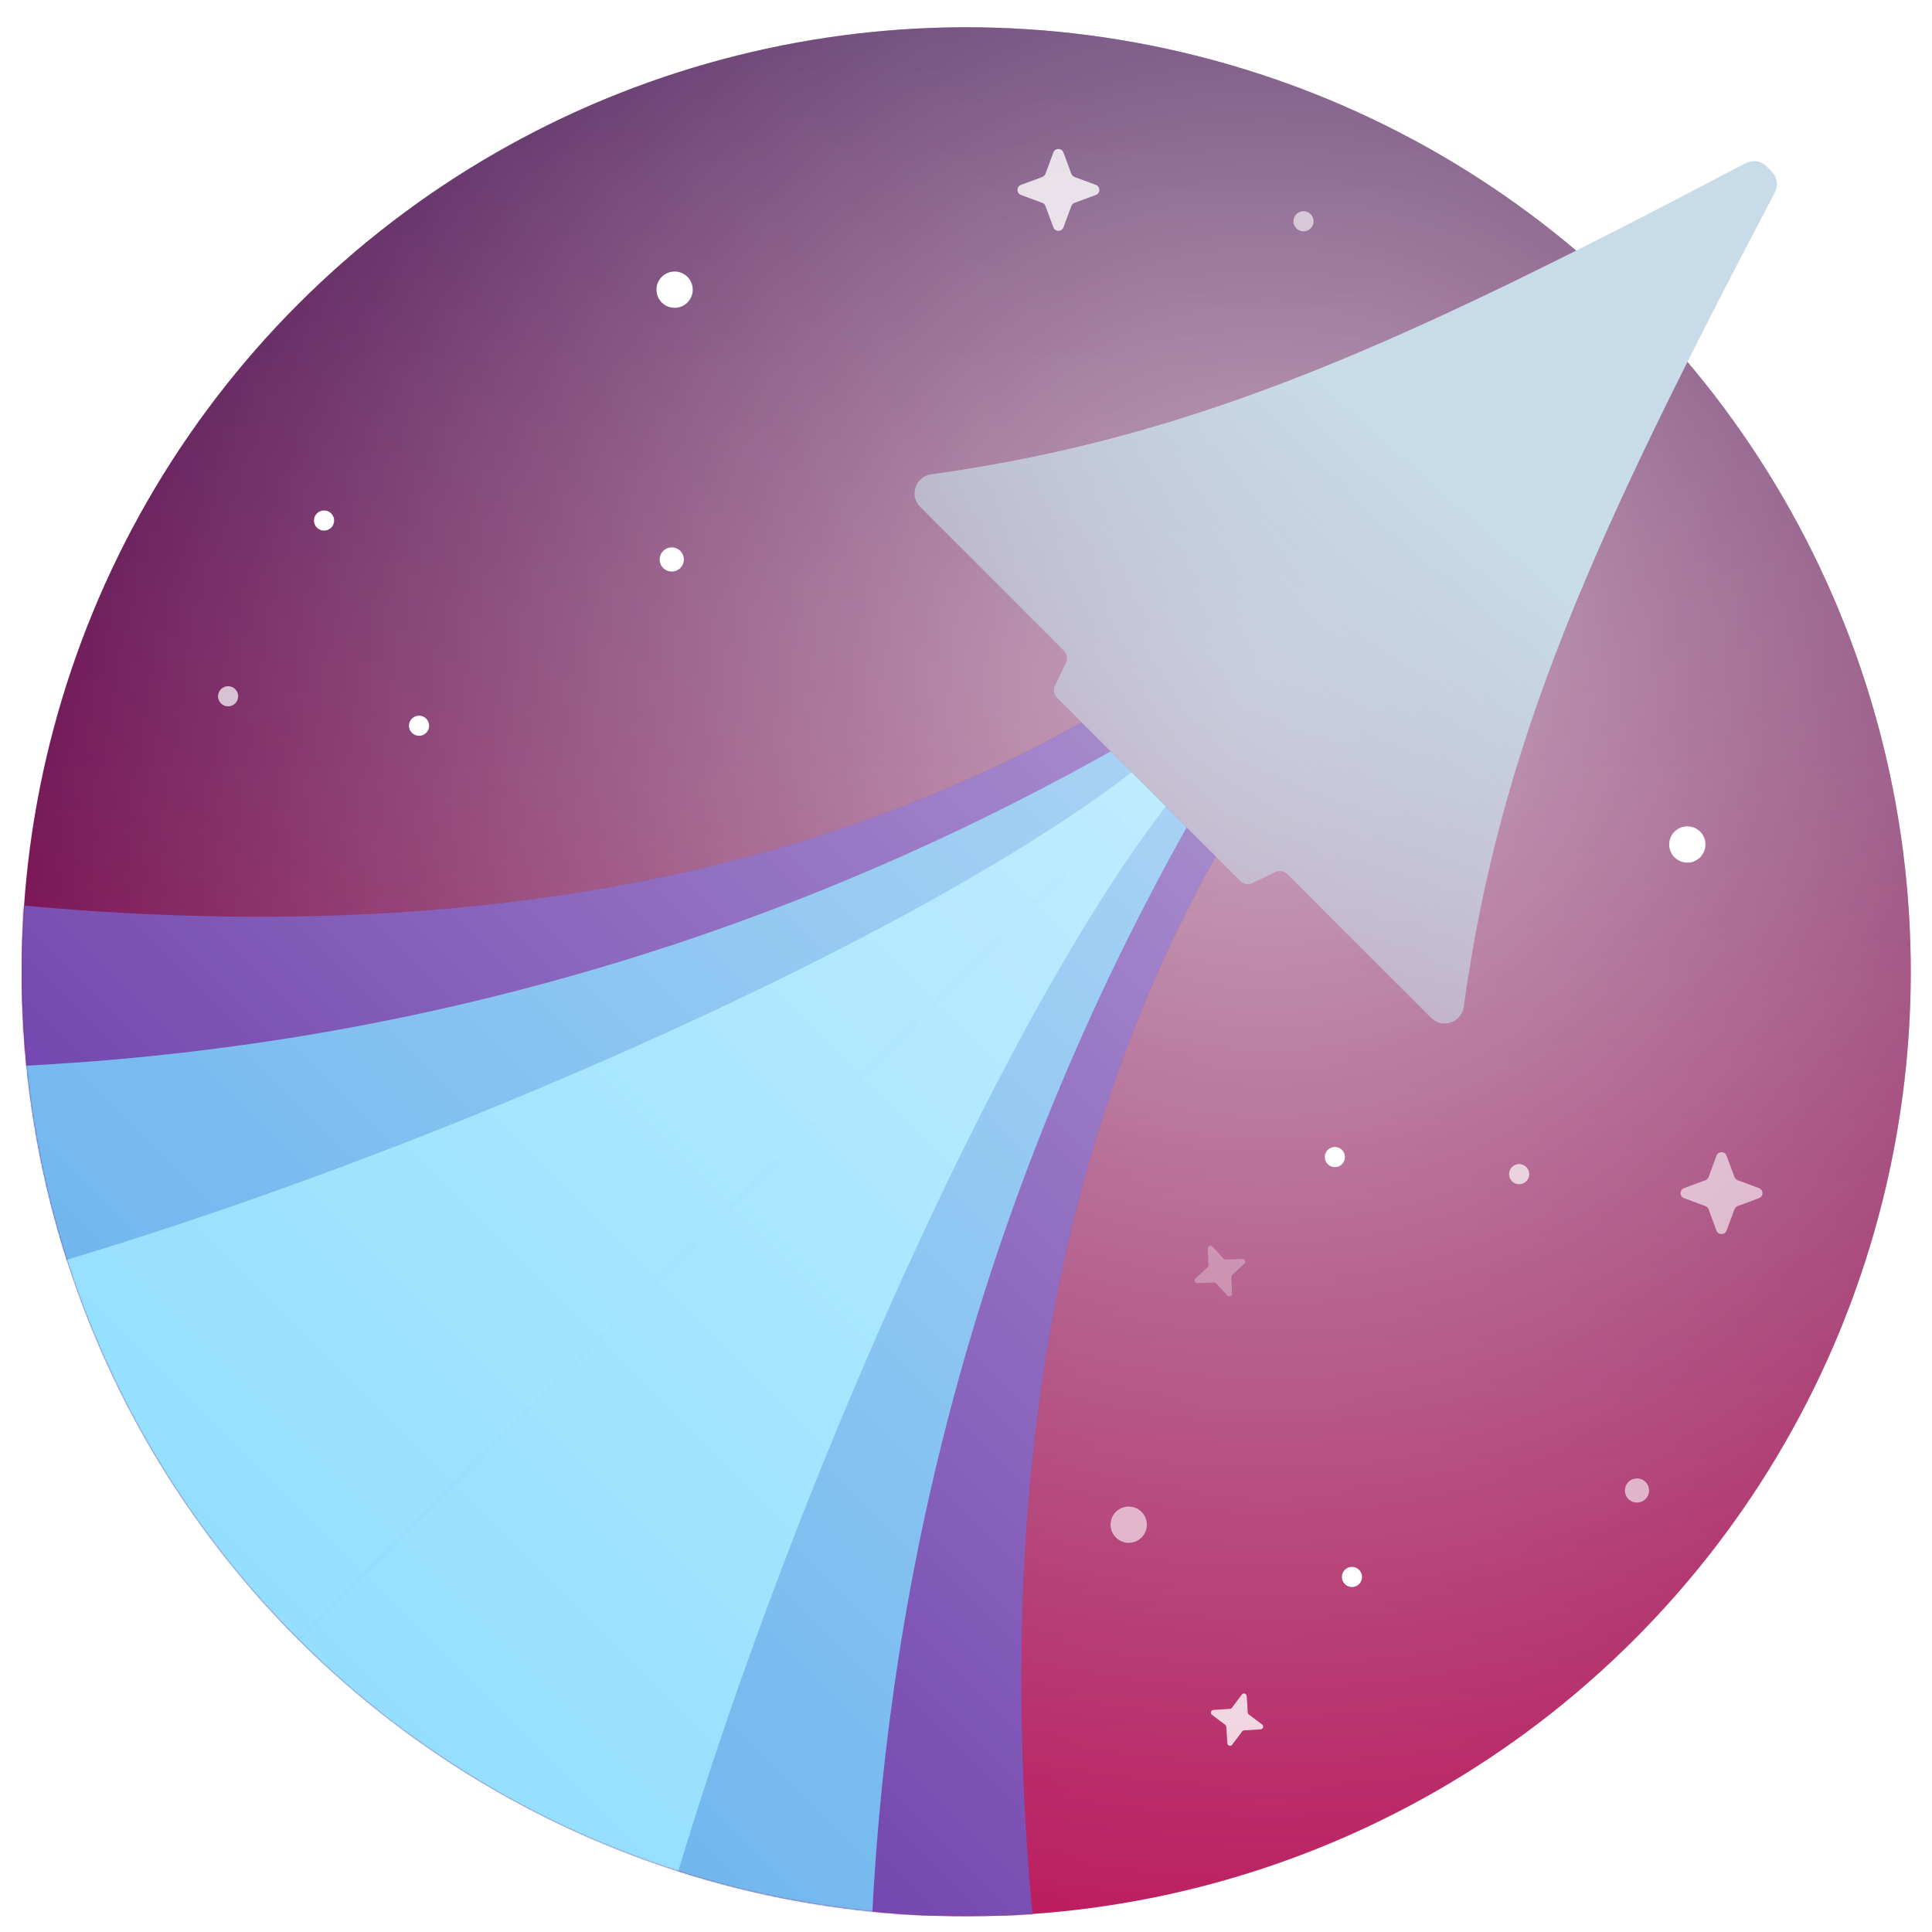 <svg width="1438" height="1438" viewBox="0 0 1438 1438" fill="none" xmlns="http://www.w3.org/2000/svg">
<g clip-path="url(#clip0)" filter="url(#filter0_dd)">
<circle cx="719.192" cy="711.308" r="703" transform="rotate(45 719.192 711.308)" fill="url(#paint0_linear)"/>
<circle cx="719.192" cy="711.308" r="703" transform="rotate(45 719.192 711.308)" fill="url(#paint1_radial)" style="mix-blend-mode:soft-light"/>
<mask id="mask0" mask-type="alpha" maskUnits="userSpaceOnUse" x="-275" y="-283" width="1989" height="1989">
<circle cx="719.192" cy="711.308" r="703" transform="rotate(45 719.192 711.308)" fill="url(#paint2_linear)"/>
<circle cx="719.192" cy="711.308" r="703" transform="rotate(45 719.192 711.308)" fill="url(#paint3_radial)"/>
</mask>
<g mask="url(#mask0)">
<path d="M68.301 1362.2L854.957 575.544L904.808 625.395C573.175 1216.54 905.279 2028.53 980.468 2274.37L68.301 1362.2Z" fill="#5B27A2"/>
<path d="M68.301 1362.2L854.957 575.544L904.808 625.395C573.175 1216.54 905.279 2028.53 980.468 2274.37L68.301 1362.2Z" fill="url(#paint4_linear)"/>
<path d="M68.301 1362.2L854.957 575.544L805.106 525.693C213.965 857.326 -598.03 525.221 -843.867 450.032L68.301 1362.2Z" fill="#5B27A2"/>
<path d="M68.301 1362.2L854.957 575.544L805.106 525.693C213.965 857.326 -598.03 525.221 -843.867 450.032L68.301 1362.2Z" fill="url(#paint5_linear)"/>
<path d="M68.301 1362.2L854.957 575.544L883.241 603.828C551.608 1194.97 642.943 1766.19 718.132 2012.03L68.301 1362.2Z" fill="#5DADEC"/>
<path d="M68.301 1362.2L854.957 575.544L883.241 603.828C551.608 1194.97 642.943 1766.19 718.132 2012.03L68.301 1362.2Z" fill="url(#paint6_linear)"/>
<path d="M68.301 1362.2L854.957 575.544L826.673 547.259C235.532 878.893 -335.693 787.558 -581.53 712.369L68.301 1362.2Z" fill="#5DADEC"/>
<path d="M68.301 1362.2L854.957 575.544L826.673 547.259C235.532 878.893 -335.693 787.558 -581.53 712.369L68.301 1362.2Z" fill="url(#paint7_linear)"/>
<path d="M68.301 1362.2L854.957 575.544L867.685 588.272C697.626 807.828 441.653 1442.1 436.35 1730.25L68.301 1362.2Z" fill="#89DCFF"/>
<path d="M68.301 1362.2L854.957 575.544L867.685 588.272C697.626 807.828 441.653 1442.1 436.35 1730.25L68.301 1362.2Z" fill="url(#paint8_linear)"/>
<path d="M68.301 1362.2L854.957 575.544L842.229 562.816C622.672 732.875 -11.602 988.848 -299.748 994.151L68.301 1362.2Z" fill="#89DCFF"/>
<path d="M68.301 1362.2L854.957 575.544L842.229 562.816C622.672 732.875 -11.602 988.848 -299.748 994.151L68.301 1362.2Z" fill="url(#paint9_linear)"/>
</g>
<path fill-rule="evenodd" clip-rule="evenodd" d="M1317.61 114.549C1317.02 114.035 1316.47 113.479 1315.95 112.887C1312.03 108.385 1305.47 106.183 1298.8 109.693C1043.32 244.055 891.464 313.454 693.075 341.054C681.482 342.667 676.525 356.904 684.801 365.18L791.851 472.23C794.255 474.634 794.877 478.295 793.402 481.358L785.259 498.27C783.784 501.333 784.406 504.993 786.81 507.397L852.128 572.715L857.785 578.372L923.103 643.69C925.507 646.094 929.167 646.716 932.23 645.241L949.142 637.098C952.205 635.623 955.866 636.245 958.27 638.649L1065.32 745.699C1073.6 753.976 1087.83 749.018 1089.45 737.425C1117.05 539.036 1186.44 387.183 1320.81 131.705C1324.32 125.031 1322.11 118.467 1317.61 114.549Z" fill="url(#paint10_linear)"/>
<path d="M815.644 125.608C819.126 126.897 819.126 131.822 815.644 133.111L799.77 138.985C798.675 139.39 797.812 140.253 797.407 141.348L791.533 157.222C790.245 160.704 785.319 160.704 784.03 157.222L778.157 141.348C777.751 140.253 776.888 139.39 775.793 138.985L759.92 133.111C756.437 131.822 756.437 126.897 759.92 125.608L775.793 119.734C776.888 119.329 777.751 118.466 778.157 117.371L784.03 101.498C785.319 98.015 790.245 98.015 791.533 101.498L797.407 117.371C797.812 118.466 798.675 119.329 799.77 119.734L815.644 125.608Z" fill="white" fill-opacity="0.8"/>
<path d="M1309.2 872.313C1312.69 873.601 1312.69 878.527 1309.2 879.816L1293.33 885.689C1292.24 886.095 1291.37 886.958 1290.97 888.053L1285.09 903.926C1283.81 907.409 1278.88 907.409 1277.59 903.926L1271.72 888.053C1271.31 886.958 1270.45 886.095 1269.35 885.689L1253.48 879.816C1250 878.527 1250 873.601 1253.48 872.313L1269.35 866.439C1270.45 866.034 1271.31 865.171 1271.72 864.076L1277.59 848.202C1278.88 844.72 1283.81 844.72 1285.09 848.202L1290.97 864.076C1291.37 865.171 1292.24 866.034 1293.33 866.439L1309.2 872.313Z" fill="white" fill-opacity="0.6"/>
<path d="M924.742 925.031C926.597 924.956 927.544 927.229 926.185 928.494L917.141 936.909C916.713 937.307 916.481 937.871 916.505 938.455L917.006 950.799C917.081 952.654 914.808 953.601 913.543 952.242L905.128 943.198C904.73 942.77 904.166 942.538 903.583 942.562L891.239 943.063C889.383 943.138 888.436 940.865 889.795 939.601L898.839 931.185C899.267 930.787 899.499 930.223 899.475 929.64L898.974 917.296C898.899 915.441 901.172 914.493 902.437 915.852L910.852 924.896C911.25 925.324 911.814 925.556 912.398 925.532L924.742 925.031Z" fill="white" fill-opacity="0.3"/>
<path d="M939.396 1271.54C940.881 1272.65 940.178 1275.02 938.325 1275.14L925.997 1275.94C925.415 1275.97 924.878 1276.27 924.528 1276.73L917.111 1286.61C915.997 1288.1 913.636 1287.39 913.516 1285.54L912.714 1273.21C912.677 1272.63 912.386 1272.09 911.919 1271.74L902.039 1264.33C900.554 1263.21 901.257 1260.85 903.11 1260.73L915.438 1259.93C916.021 1259.89 916.557 1259.6 916.908 1259.14L924.324 1249.26C925.439 1247.77 927.799 1248.47 927.92 1250.33L928.721 1262.65C928.759 1263.24 929.049 1263.77 929.516 1264.12L939.396 1271.54Z" fill="white" fill-opacity="0.8"/>
<circle cx="169.771" cy="506.247" r="7.5" transform="rotate(45 169.771 506.247)" fill="white" fill-opacity="0.7"/>
<circle cx="311.899" cy="528.168" r="7.5" transform="rotate(45 311.899 528.168)" fill="white"/>
<circle cx="241.188" cy="375.433" r="7.5" transform="rotate(45 241.188 375.433)" fill="white"/>
<circle cx="1255.89" cy="616.556" r="13.5" transform="rotate(45 1255.89 616.556)" fill="white"/>
<circle cx="502.11" cy="203.606" r="13.5" transform="rotate(45 502.11 203.606)" fill="white"/>
<circle cx="840.107" cy="1122.84" r="13.5" transform="rotate(45 840.107 1122.84)" fill="white" fill-opacity="0.6"/>
<circle cx="499.989" cy="404.424" r="9" transform="rotate(45 499.989 404.424)" fill="white"/>
<circle cx="1218.41" cy="1097.39" r="9" transform="rotate(45 1218.41 1097.39)" fill="white" fill-opacity="0.6"/>
<circle cx="970.215" cy="152.694" r="7.5" transform="rotate(45 970.215 152.694)" fill="white" fill-opacity="0.6"/>
<circle cx="1006.28" cy="1161.74" r="7.5" transform="rotate(45 1006.28 1161.74)" fill="white"/>
<circle cx="993.55" cy="849.194" r="7.5" transform="rotate(45 993.55 849.194)" fill="white"/>
<circle cx="1130.73" cy="861.922" r="7.5" transform="rotate(45 1130.73 861.922)" fill="white" fill-opacity="0.7"/>
</g>
<defs>
<filter id="filter0_dd" x="0" y="0" width="1438" height="1438" filterUnits="userSpaceOnUse" color-interpolation-filters="sRGB">
<feFlood flood-opacity="0" result="BackgroundImageFix"/>
<feColorMatrix in="SourceAlpha" type="matrix" values="0 0 0 0 0 0 0 0 0 0 0 0 0 0 0 0 0 0 127 0"/>
<feOffset dy="4"/>
<feGaussianBlur stdDeviation="6"/>
<feColorMatrix type="matrix" values="0 0 0 0 0 0 0 0 0 0 0 0 0 0 0 0 0 0 0.25 0"/>
<feBlend mode="normal" in2="BackgroundImageFix" result="effect1_dropShadow"/>
<feColorMatrix in="SourceAlpha" type="matrix" values="0 0 0 0 0 0 0 0 0 0 0 0 0 0 0 0 0 0 127 0"/>
<feOffset dy="8"/>
<feGaussianBlur stdDeviation="8"/>
<feColorMatrix type="matrix" values="0 0 0 0 0 0 0 0 0 0 0 0 0 0 0 0 0 0 0.25 0"/>
<feBlend mode="normal" in2="effect1_dropShadow" result="effect2_dropShadow"/>
<feBlend mode="normal" in="SourceGraphic" in2="effect2_dropShadow" result="shape"/>
</filter>
<linearGradient id="paint0_linear" x1="16.192" y1="8.308" x2="1422.19" y2="1414.31" gradientUnits="userSpaceOnUse">
<stop stop-color="#1F0546"/>
<stop offset="1" stop-color="#D41258"/>
</linearGradient>
<radialGradient id="paint1_radial" cx="0" cy="0" r="1" gradientUnits="userSpaceOnUse" gradientTransform="translate(719.192 394.214) rotate(90) scale(1020.09)">
<stop stop-color="white" stop-opacity="0.66"/>
<stop offset="1" stop-color="white" stop-opacity="0"/>
</radialGradient>
<linearGradient id="paint2_linear" x1="16.192" y1="8.308" x2="1422.19" y2="1414.31" gradientUnits="userSpaceOnUse">
<stop stop-color="#1F0546"/>
<stop offset="1" stop-color="#D41258"/>
</linearGradient>
<radialGradient id="paint3_radial" cx="0" cy="0" r="1" gradientUnits="userSpaceOnUse" gradientTransform="translate(719.192 394.214) rotate(90) scale(1020.09)">
<stop stop-color="white" stop-opacity="0.66"/>
<stop offset="1" stop-color="white" stop-opacity="0"/>
</radialGradient>
<linearGradient id="paint4_linear" x1="1311.04" y1="1031.63" x2="524.385" y2="1818.28" gradientUnits="userSpaceOnUse">
<stop stop-color="white" stop-opacity="0.45"/>
<stop offset="1" stop-color="white" stop-opacity="0"/>
</linearGradient>
<linearGradient id="paint5_linear" x1="398.873" y1="119.46" x2="-387.783" y2="906.116" gradientUnits="userSpaceOnUse">
<stop stop-color="white" stop-opacity="0.45"/>
<stop offset="1" stop-color="white" stop-opacity="0"/>
</linearGradient>
<linearGradient id="paint6_linear" x1="1179.87" y1="900.459" x2="393.216" y2="1687.12" gradientUnits="userSpaceOnUse">
<stop stop-color="white" stop-opacity="0.45"/>
<stop offset="1" stop-color="white" stop-opacity="0"/>
</linearGradient>
<linearGradient id="paint7_linear" x1="530.041" y1="250.628" x2="-256.615" y2="1037.28" gradientUnits="userSpaceOnUse">
<stop stop-color="white" stop-opacity="0.45"/>
<stop offset="1" stop-color="white" stop-opacity="0"/>
</linearGradient>
<linearGradient id="paint8_linear" x1="1038.98" y1="759.568" x2="252.325" y2="1546.22" gradientUnits="userSpaceOnUse">
<stop stop-color="white" stop-opacity="0.45"/>
<stop offset="1" stop-color="white" stop-opacity="0"/>
</linearGradient>
<linearGradient id="paint9_linear" x1="670.932" y1="391.519" x2="-115.724" y2="1178.18" gradientUnits="userSpaceOnUse">
<stop stop-color="white" stop-opacity="0.45"/>
<stop offset="1" stop-color="white" stop-opacity="0"/>
</linearGradient>
<linearGradient id="paint10_linear" x1="1057.98" y1="333.606" x2="843.508" y2="575.102" gradientUnits="userSpaceOnUse">
<stop stop-color="#C8DBE8"/>
<stop offset="1" stop-color="#C8DBE8" stop-opacity="0.55"/>
</linearGradient>
<clipPath id="clip0">
<rect width="1406" height="1406" fill="white" transform="translate(16 8)"/>
</clipPath>
</defs>
</svg>
